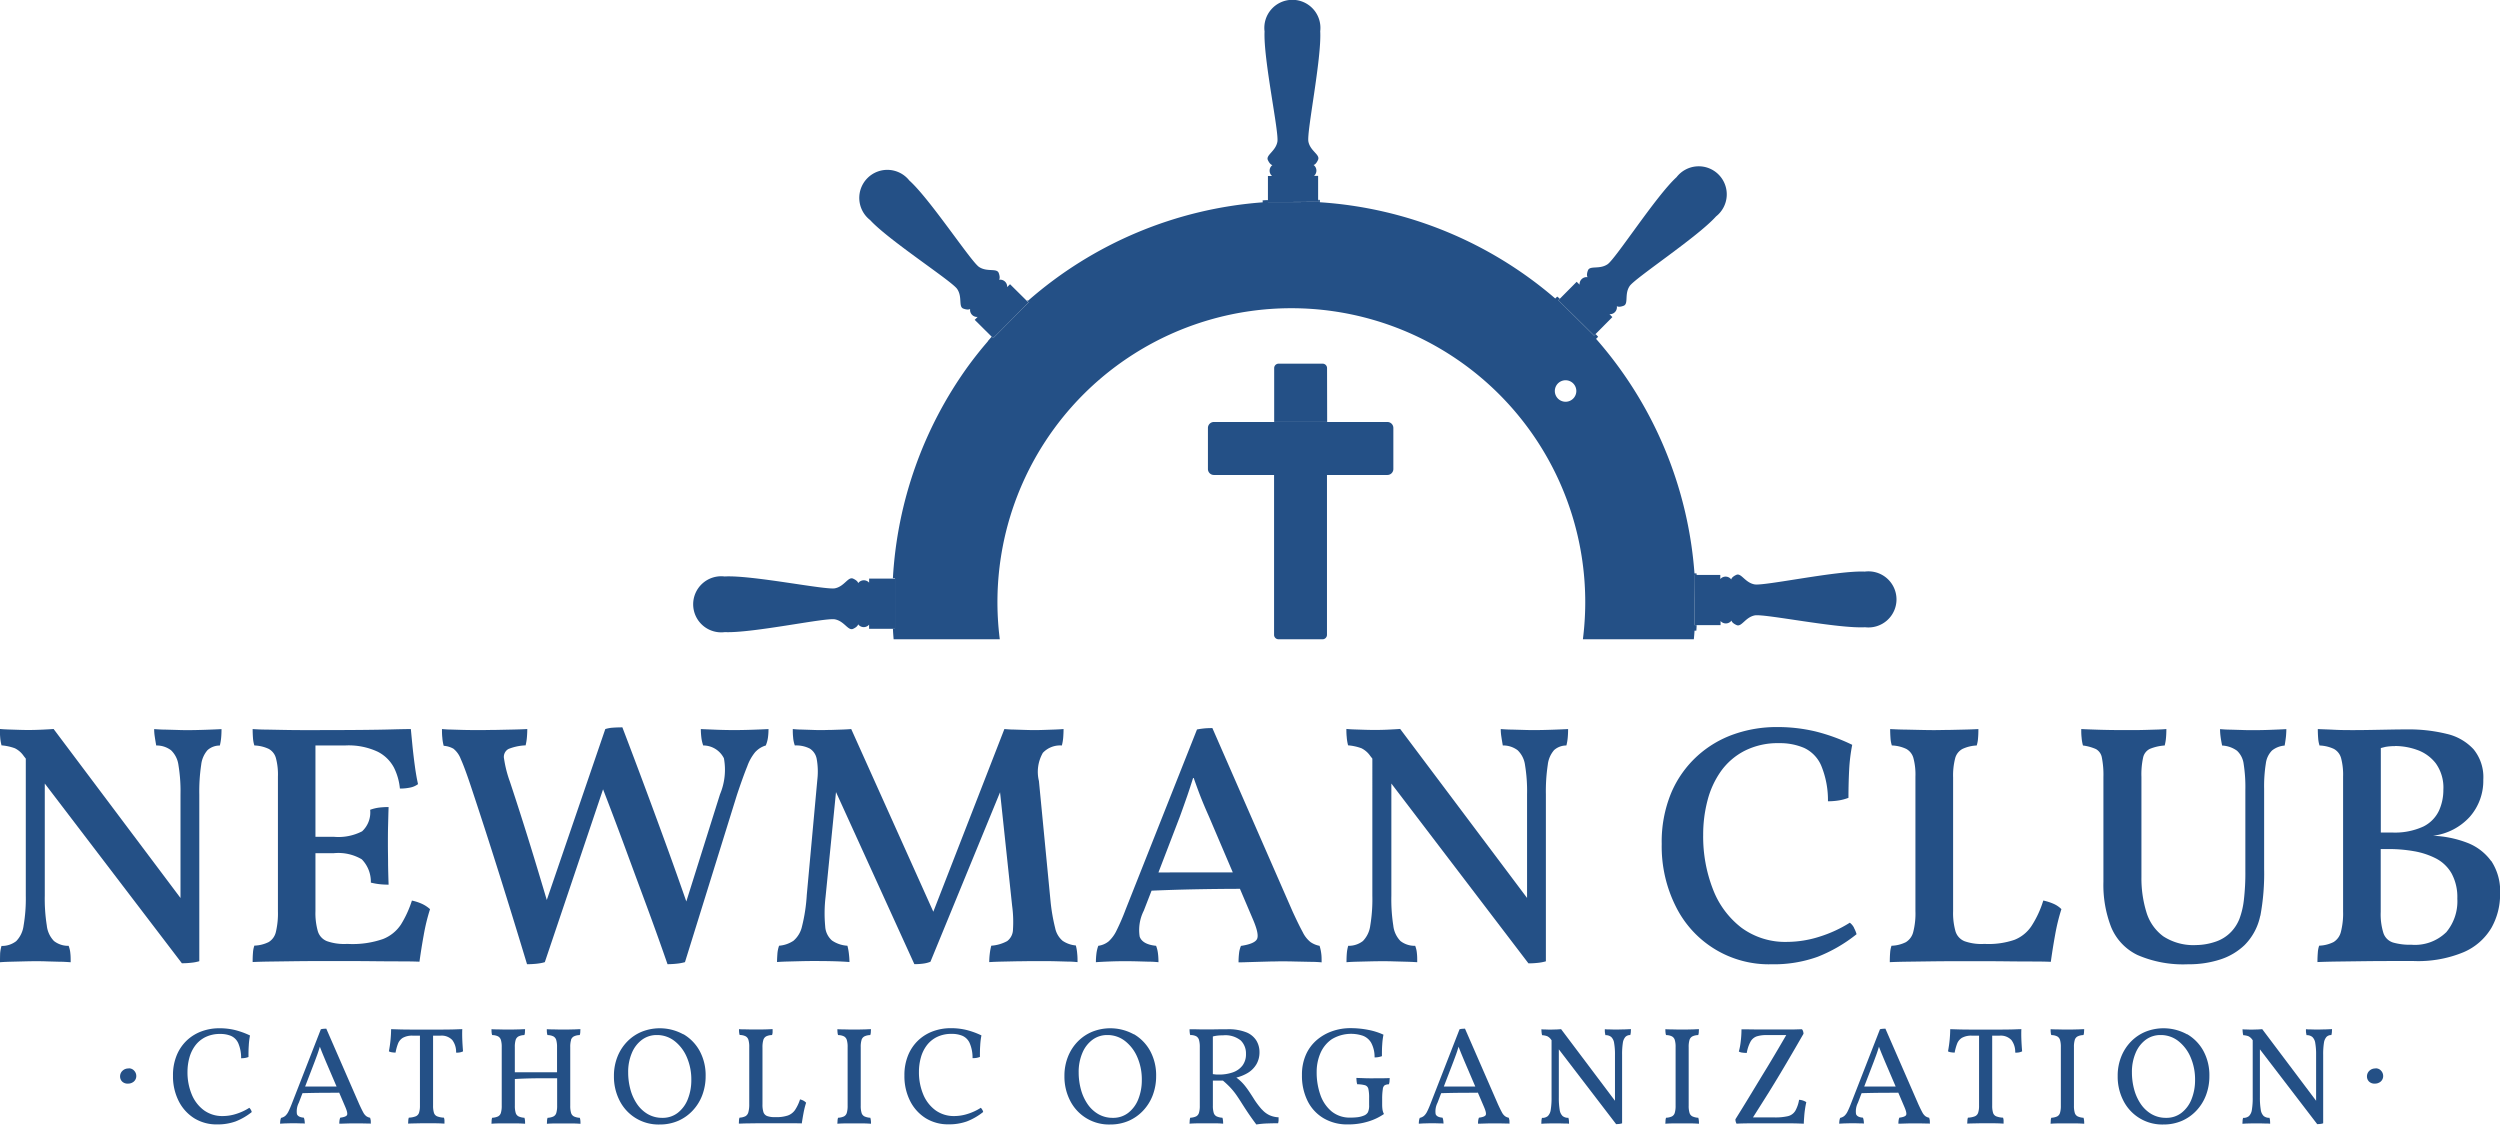 <svg xmlns="http://www.w3.org/2000/svg" xmlns:xlink="http://www.w3.org/1999/xlink" width="96.537" height="43.424" viewBox="0 0 96.537 43.424">
  <defs>
    <clipPath id="clip-path">
      <rect id="Rectángulo_106" data-name="Rectángulo 106" width="96.537" height="43.424" fill="#245086"/>
    </clipPath>
  </defs>
  <g id="Grupo_53" data-name="Grupo 53" transform="translate(0 0)">
    <g id="Grupo_4" data-name="Grupo 4" transform="translate(0 -0.001)" clip-path="url(#clip-path)">
      <path id="Trazado_10" data-name="Trazado 10" d="M2.653,60.937a.891.891,0,0,1-.568-.185,1.009,1.009,0,0,1-.277-.594A6.6,6.6,0,0,1,1.729,59v-4.33L7.023,61.61a3.236,3.236,0,0,0,.363-.02,1.7,1.7,0,0,0,.31-.059V55.09a6.867,6.867,0,0,1,.073-1.142,1.034,1.034,0,0,1,.244-.567.7.7,0,0,1,.476-.178,2.05,2.05,0,0,0,.052-.317c.009-.106.013-.211.013-.317-.177.009-.385.018-.627.026s-.46.013-.653.013c-.124,0-.264,0-.423-.007l-.469-.013c-.154,0-.3-.011-.429-.02a1.882,1.882,0,0,0,.02.27q.02.138.059.363a.919.919,0,0,1,.574.185.964.964,0,0,1,.284.567A6.158,6.158,0,0,1,6.97,55.09v4l-4.9-6.526c-.123.009-.273.018-.449.026s-.352.013-.528.013q-.172,0-.377-.007l-.4-.013q-.191-.007-.323-.02,0,.132.013.31a1.751,1.751,0,0,0,.053.323,1.975,1.975,0,0,1,.515.112.9.9,0,0,1,.343.3l.079.1V59a6.169,6.169,0,0,1-.086,1.162,1.044,1.044,0,0,1-.284.594.891.891,0,0,1-.568.185,1.45,1.45,0,0,0-.053.284Q0,61.373,0,61.571c.106-.009.239-.016.4-.02l.515-.013q.271-.007.455-.007c.132,0,.277,0,.436.007l.481.013c.163,0,.31.011.442.02,0-.132,0-.249-.013-.35a1.018,1.018,0,0,0-.066-.284" transform="translate(0 -24.413)" fill="#245086"/>
      <path id="Trazado_11" data-name="Trazado 11" d="M24.656,61.557q.066-.488.165-1.036a7.566,7.566,0,0,1,.244-1,1.268,1.268,0,0,0-.3-.2,1.909,1.909,0,0,0-.4-.132,4.109,4.109,0,0,1-.423.924,1.476,1.476,0,0,1-.693.561,3.571,3.571,0,0,1-1.327.191h-.106a2,2,0,0,1-.726-.106.594.594,0,0,1-.357-.383,2.55,2.55,0,0,1-.093-.779V57.359h.713a1.789,1.789,0,0,1,1.076.237,1.237,1.237,0,0,1,.35.9,2.671,2.671,0,0,0,.323.059,3.138,3.138,0,0,0,.363.02q-.013-.344-.02-.753c0-.273-.007-.537-.007-.792s0-.495.007-.746.011-.486.02-.706a3.074,3.074,0,0,0-.357.02,1.59,1.59,0,0,0-.356.086.991.991,0,0,1-.31.831,1.994,1.994,0,0,1-1.089.212h-.713V53.2h1.148a2.65,2.65,0,0,1,1.261.244,1.447,1.447,0,0,1,.627.62,2.292,2.292,0,0,1,.225.8,1.877,1.877,0,0,0,.4-.039.741.741,0,0,0,.3-.132q-.066-.29-.118-.667t-.093-.772c-.026-.265-.048-.493-.066-.687q-.238,0-.713.013T22.4,52.6q-.739.007-1.769.007h-.508q-.324,0-.687-.007l-.686-.013c-.216,0-.395-.011-.535-.02q0,.172.013.343a1.2,1.2,0,0,0,.053.29,1.42,1.42,0,0,1,.554.132.576.576,0,0,1,.277.35,2.463,2.463,0,0,1,.079.719v5.2a3.092,3.092,0,0,1-.079.8.615.615,0,0,1-.277.39,1.333,1.333,0,0,1-.554.138,1,1,0,0,0-.053.271q-.014.165-.013.363.251-.013.687-.019l.957-.013q.521-.006,1.016-.006h.865q.607,0,1.168.006t1.017.006q.456,0,.733.013" transform="translate(-8.459 -24.413)" fill="#245086"/>
      <path id="Trazado_12" data-name="Trazado 12" d="M43.98,53.381a.883.883,0,0,1,.39-.238,1.222,1.222,0,0,0,.086-.317,2.623,2.623,0,0,0,.02-.317q-.264.014-.627.026t-.667.013q-.357,0-.7-.013c-.229-.009-.435-.017-.62-.026a2.928,2.928,0,0,0,.019.31,1.4,1.4,0,0,0,.073.323.894.894,0,0,1,.8.495,2.452,2.452,0,0,1-.152,1.393l-1.3,4.136c-.217-.623-.441-1.257-.678-1.911q-.443-1.221-.9-2.449t-.891-2.363q-.211,0-.377.013a1.226,1.226,0,0,0-.283.053l-2.259,6.6c-.112-.377-.227-.762-.349-1.166q-.271-.9-.548-1.775t-.528-1.63a4.469,4.469,0,0,1-.224-.878.347.347,0,0,1,.171-.383,1.974,1.974,0,0,1,.66-.139,1.919,1.919,0,0,0,.052-.33c.009-.114.013-.215.013-.3-.168.009-.358.016-.574.02l-.621.013c-.2,0-.367.006-.508.006H33.1q-.2,0-.435-.006l-.435-.013c-.136,0-.258-.011-.363-.02,0,.106,0,.216.013.33a1.652,1.652,0,0,0,.053.317.9.9,0,0,1,.376.112.927.927,0,0,1,.284.4q.145.317.383,1.03.554,1.663,1.1,3.4t1.075,3.491c.071,0,.148,0,.231-.007a2.357,2.357,0,0,0,.251-.026,1.345,1.345,0,0,0,.205-.046l2.249-6.674c.259.669.518,1.353.78,2.06q.442,1.2.878,2.376t.831,2.317a3.443,3.443,0,0,0,.357-.02,1.813,1.813,0,0,0,.317-.059l2.006-6.455q.238-.713.4-1.109a1.812,1.812,0,0,1,.324-.568" transform="translate(-14.8 -24.355)" fill="#245086"/>
      <path id="Trazado_13" data-name="Trazado 13" d="M67.627,61.57c0-.106,0-.215-.013-.33a1.71,1.71,0,0,0-.053-.317,1.082,1.082,0,0,1-.508-.178.877.877,0,0,1-.29-.495,7.175,7.175,0,0,1-.178-1.03l-.449-4.647a1.478,1.478,0,0,1,.152-1.089.914.914,0,0,1,.733-.283,1.73,1.73,0,0,0,.053-.311c.008-.11.013-.217.013-.324-.115.009-.235.016-.363.02l-.383.013q-.192.007-.376.007t-.377-.007l-.409-.013c-.137,0-.262-.011-.377-.02l-2.744,7.054-3.17-7.054c-.106.009-.222.016-.35.02l-.389.013c-.132,0-.26.007-.383.007s-.242,0-.383-.007l-.409-.013c-.132,0-.247-.011-.343-.02,0,.1,0,.2.013.317a1.177,1.177,0,0,0,.066.317,1.156,1.156,0,0,1,.574.118.594.594,0,0,1,.27.4,2.706,2.706,0,0,1,.027.785l-.409,4.463a6.571,6.571,0,0,1-.185,1.221,1.018,1.018,0,0,1-.33.555,1.166,1.166,0,0,1-.555.191,1.209,1.209,0,0,0-.066.33c-.009.124-.013.225-.013.3.115-.009.253-.016.416-.02l.5-.013q.257-.006.455-.006c.212,0,.451,0,.72.006s.5.016.706.033a2.8,2.8,0,0,0-.02-.3,2.112,2.112,0,0,0-.059-.33,1.175,1.175,0,0,1-.594-.2.78.78,0,0,1-.264-.548,5.422,5.422,0,0,1,.013-1.128L58.3,55l3.026,6.645a2.625,2.625,0,0,0,.33-.02,1.2,1.2,0,0,0,.29-.072l2.689-6.546.466,4.381a4.644,4.644,0,0,1,.033.917.569.569,0,0,1-.224.449,1.5,1.5,0,0,1-.614.178,2.114,2.114,0,0,0-.059.317,2.741,2.741,0,0,0-.02.317c.14-.009.31-.016.508-.02l.607-.013c.206,0,.394-.006.561-.006h.416q.231,0,.482.006l.469.013c.145,0,.266.011.363.02" transform="translate(-26.018 -24.413)" fill="#245086"/>
      <path id="Trazado_14" data-name="Trazado 14" d="M87.733,61.536c0-.123,0-.231-.013-.323a1.633,1.633,0,0,0-.066-.31.912.912,0,0,1-.35-.145,1.11,1.11,0,0,1-.3-.383q-.152-.277-.389-.792l-3.1-7.088q-.186,0-.317.013c-.088.009-.18.022-.277.04L80.169,59.49a8.592,8.592,0,0,1-.35.812,1.368,1.368,0,0,1-.31.429.812.812,0,0,1-.4.171,1.394,1.394,0,0,0-.073.31,2.794,2.794,0,0,0-.019.323c.123-.009.285-.018.488-.026s.413-.013.634-.013q.224,0,.462.006l.462.013c.149,0,.273.011.37.02a2.745,2.745,0,0,0-.02-.343,1.194,1.194,0,0,0-.072-.29q-.529-.053-.634-.356a1.657,1.657,0,0,1,.159-1l.3-.773c.511-.022,1.057-.04,1.65-.052.621-.012,1.207-.018,1.763-.019l.5,1.174q.251.582.159.766t-.62.264a.994.994,0,0,0-.073.284,3.017,3.017,0,0,0-.02.35c.08,0,.185,0,.317-.006l.442-.013.475-.013c.154,0,.284-.006.389-.006.141,0,.317,0,.528.006l.614.013c.2,0,.345.011.442.02m-6.3-3.472.831-2.165q.145-.4.284-.8c.073-.213.153-.457.234-.719.088.25.171.481.247.68q.145.376.357.851l.918,2.152Z" transform="translate(-36.699 -24.379)" fill="#245086"/>
      <path id="Trazado_15" data-name="Trazado 15" d="M104.782,55.089a6.86,6.86,0,0,1,.073-1.142,1.038,1.038,0,0,1,.244-.568.707.707,0,0,1,.475-.178,1.972,1.972,0,0,0,.053-.317c.009-.106.013-.212.013-.317-.177.009-.385.018-.627.026s-.46.013-.653.013c-.124,0-.264,0-.423-.006l-.469-.013c-.154,0-.3-.011-.429-.02a1.876,1.876,0,0,0,.02.27q.02.139.059.363a.927.927,0,0,1,.574.185.964.964,0,0,1,.284.568,6.151,6.151,0,0,1,.079,1.135v4l-4.9-6.526q-.185.014-.449.026c-.176.009-.352.013-.528.013q-.172,0-.377-.006l-.4-.013q-.191-.006-.323-.02c0,.088,0,.191.013.31a1.751,1.751,0,0,0,.053.323,1.971,1.971,0,0,1,.515.112.9.9,0,0,1,.343.3l.079.1V59A6.166,6.166,0,0,1,98,60.157a1.043,1.043,0,0,1-.284.595.888.888,0,0,1-.567.184,1.456,1.456,0,0,0-.053.284c-.009.1-.013.217-.013.35.106-.009.239-.016.4-.02L98,61.537q.271-.006.455-.006c.132,0,.277,0,.436.006l.481.013q.244.006.442.02c0-.132,0-.249-.013-.35a1.021,1.021,0,0,0-.066-.284.89.89,0,0,1-.568-.184,1.011,1.011,0,0,1-.277-.595A6.6,6.6,0,0,1,98.815,59v-4.33l5.294,6.944a3.236,3.236,0,0,0,.363-.02,1.8,1.8,0,0,0,.31-.059Z" transform="translate(-45.088 -24.413)" fill="#245086"/>
      <path id="Trazado_16" data-name="Trazado 16" d="M127.237,60.175a.574.574,0,0,0-.165-.2,4.941,4.941,0,0,1-1.175.541,4.156,4.156,0,0,1-1.241.2,2.852,2.852,0,0,1-1.769-.548,3.4,3.4,0,0,1-1.1-1.485,5.6,5.6,0,0,1-.377-2.1,5.2,5.2,0,0,1,.165-1.32,3.43,3.43,0,0,1,.515-1.129,2.562,2.562,0,0,1,.911-.792,2.823,2.823,0,0,1,1.34-.3,2.373,2.373,0,0,1,.97.185,1.336,1.336,0,0,1,.653.673,3.483,3.483,0,0,1,.264,1.386,2.566,2.566,0,0,0,.422-.033,1.9,1.9,0,0,0,.37-.1q0-.541.026-1.063a6.784,6.784,0,0,1,.119-.984,7.241,7.241,0,0,0-1.412-.515,6.327,6.327,0,0,0-1.505-.171,4.958,4.958,0,0,0-1.65.277,4.125,4.125,0,0,0-1.419.845,4.077,4.077,0,0,0-1,1.412,4.909,4.909,0,0,0-.37,1.98,5.159,5.159,0,0,0,.548,2.422,4.007,4.007,0,0,0,3.7,2.224,4.966,4.966,0,0,0,1.776-.29,5.788,5.788,0,0,0,1.5-.871,1.168,1.168,0,0,0-.1-.244" transform="translate(-55.642 -24.344)" fill="#245086"/>
      <path id="Trazado_17" data-name="Trazado 17" d="M142.633,60.52a7.566,7.566,0,0,1,.244-1,.988.988,0,0,0-.291-.2,2.029,2.029,0,0,0-.409-.132,3.893,3.893,0,0,1-.455.983,1.41,1.41,0,0,1-.66.535,3.082,3.082,0,0,1-1.1.159h-.105a1.948,1.948,0,0,1-.72-.106.6.6,0,0,1-.35-.383,2.573,2.573,0,0,1-.092-.779V54.442a2.68,2.68,0,0,1,.079-.746.574.574,0,0,1,.284-.363,1.441,1.441,0,0,1,.548-.132,1.179,1.179,0,0,0,.052-.284q.014-.165.013-.35-.264.014-.548.02l-.574.013c-.193,0-.388.007-.581.007q-.238,0-.528-.007l-.588-.013c-.2,0-.394-.011-.588-.02q0,.172.013.343a1.2,1.2,0,0,0,.052.29,1.418,1.418,0,0,1,.555.132.576.576,0,0,1,.277.35,2.464,2.464,0,0,1,.079.719v5.2a2.877,2.877,0,0,1-.086.806.641.641,0,0,1-.284.389,1.333,1.333,0,0,1-.554.138,1,1,0,0,0-.053.271c-.009.11-.013.231-.013.363q.251-.013.687-.019l.957-.013q.521-.006,1.017-.006h.864q.5,0,1.017.006t.963.006q.449,0,.713.013.066-.488.165-1.036" transform="translate(-63.276 -24.413)" fill="#245086"/>
      <path id="Trazado_18" data-name="Trazado 18" d="M156.971,59.775a8.928,8.928,0,0,0,.145-1.808V54.878a5.627,5.627,0,0,1,.066-.983.864.864,0,0,1,.238-.5.887.887,0,0,1,.488-.191q.039-.225.053-.37c.008-.1.013-.185.013-.265q-.251.014-.607.027c-.237.009-.462.013-.673.013-.132,0-.277,0-.435-.007l-.456-.013c-.145,0-.275-.011-.389-.02a2.206,2.206,0,0,0,.02.291c.013.1.033.211.059.343a1.066,1.066,0,0,1,.575.2.836.836,0,0,1,.257.508,5.739,5.739,0,0,1,.066,1v3.129a8.995,8.995,0,0,1-.059,1.142,3.048,3.048,0,0,1-.172.719,1.555,1.555,0,0,1-.31.488,1.483,1.483,0,0,1-.646.4,2.394,2.394,0,0,1-.7.118,2.138,2.138,0,0,1-1.281-.336,1.8,1.8,0,0,1-.654-.937,4.453,4.453,0,0,1-.191-1.353V54.415a3.057,3.057,0,0,1,.066-.752.487.487,0,0,1,.257-.33,1.809,1.809,0,0,1,.575-.132,1.734,1.734,0,0,0,.052-.311c.009-.11.013-.217.013-.324-.1.009-.216.016-.357.02l-.442.013q-.231.007-.475.007h-.442q-.435,0-.871-.013t-.7-.027c0,.106,0,.214.013.324a1.639,1.639,0,0,0,.053.311,1.836,1.836,0,0,1,.5.138.465.465,0,0,1,.23.33,3.413,3.413,0,0,1,.06.746v4.053a4.5,4.5,0,0,0,.3,1.749,2.07,2.07,0,0,0,1.017,1.075,4.423,4.423,0,0,0,1.954.357,3.912,3.912,0,0,0,1.241-.185,2.438,2.438,0,0,0,.937-.554,2.244,2.244,0,0,0,.607-1.135" transform="translate(-69.687 -24.413)" fill="#245086"/>
      <path id="Trazado_19" data-name="Trazado 19" d="M173.791,57.663a2.041,2.041,0,0,0-.924-.706,4.176,4.176,0,0,0-1.32-.271,2.289,2.289,0,0,0,1.426-.739,2.107,2.107,0,0,0,.515-1.426,1.7,1.7,0,0,0-.377-1.175,2.026,2.026,0,0,0-1.036-.594,6.112,6.112,0,0,0-1.532-.172q-.316,0-.673.007l-.713.013q-.357.007-.687.007c-.229,0-.471,0-.726-.013s-.471-.018-.646-.027q0,.172.013.344a1.2,1.2,0,0,0,.053.29,1.428,1.428,0,0,1,.554.132.58.58,0,0,1,.277.35,2.492,2.492,0,0,1,.079.72v5.2a2.875,2.875,0,0,1-.086.8.638.638,0,0,1-.283.389,1.341,1.341,0,0,1-.555.139,1,1,0,0,0-.052.27q-.014.166-.014.363.291-.013.753-.02l1-.013q.534-.007,1.056-.007h.917a4.567,4.567,0,0,0,1.921-.343,2.3,2.3,0,0,0,1.07-.937,2.631,2.631,0,0,0,.336-1.32,2.119,2.119,0,0,0-.343-1.267m-3.709-4.436a2.54,2.54,0,0,1,.852.152,1.568,1.568,0,0,1,.719.521,1.607,1.607,0,0,1,.29,1.017,1.93,1.93,0,0,1-.172.812,1.31,1.31,0,0,1-.6.607,2.622,2.622,0,0,1-1.221.231h-.422V53.3c.069-.017.147-.039.2-.049a2.2,2.2,0,0,1,.35-.026m1.967,7.195a1.723,1.723,0,0,1-1.333.475,2.379,2.379,0,0,1-.713-.086.573.573,0,0,1-.37-.363,2.412,2.412,0,0,1-.105-.818V57.2h.317a5.626,5.626,0,0,1,.944.079,2.979,2.979,0,0,1,.859.277,1.478,1.478,0,0,1,.614.581,1.911,1.911,0,0,1,.224.977,1.859,1.859,0,0,1-.435,1.307" transform="translate(-77.596 -24.413)" fill="#245086"/>
      <path id="Trazado_20" data-name="Trazado 20" d="M8.984,77.037a.319.319,0,0,0-.236.091.293.293,0,0,0-.091.214.275.275,0,0,0,.08.2.3.3,0,0,0,.225.08.346.346,0,0,0,.22-.075.28.28,0,0,0,.1-.236.292.292,0,0,0-.078-.185.267.267,0,0,0-.217-.094" transform="translate(-4.02 -35.777)" fill="#245086"/>
      <path id="Trazado_21" data-name="Trazado 21" d="M15.413,77.212a2.068,2.068,0,0,1-.493.23,1.71,1.71,0,0,1-.524.086,1.2,1.2,0,0,1-.734-.225,1.439,1.439,0,0,1-.469-.613,2.213,2.213,0,0,1-.163-.865,2.049,2.049,0,0,1,.072-.546,1.392,1.392,0,0,1,.224-.469,1.1,1.1,0,0,1,.394-.329,1.258,1.258,0,0,1,.578-.123,1.05,1.05,0,0,1,.412.075.554.554,0,0,1,.279.279,1.424,1.424,0,0,1,.112.584.94.94,0,0,0,.15-.011.693.693,0,0,0,.134-.037c0-.146,0-.29.011-.431a2.624,2.624,0,0,1,.048-.4,3.116,3.116,0,0,0-.574-.209,2.524,2.524,0,0,0-.615-.07,1.976,1.976,0,0,0-.662.112,1.681,1.681,0,0,0-.573.343,1.658,1.658,0,0,0-.4.573,2,2,0,0,0-.15.8,2.116,2.116,0,0,0,.22.983,1.665,1.665,0,0,0,.6.664,1.633,1.633,0,0,0,.882.238,2.043,2.043,0,0,0,.715-.115,2.389,2.389,0,0,0,.624-.362.256.256,0,0,0-.035-.088.281.281,0,0,0-.062-.078" transform="translate(-5.79 -34.431)" fill="#245086"/>
      <path id="Trazado_22" data-name="Trazado 22" d="M23.668,77.606a.377.377,0,0,1-.142-.059.449.449,0,0,1-.121-.15q-.059-.107-.15-.305L21.98,74.168a.921.921,0,0,0-.11.005c-.03,0-.063.009-.1.016l-1.109,2.844q-.08.209-.141.329a.56.56,0,0,1-.126.174.371.371,0,0,1-.16.075.388.388,0,0,0-.03.11.893.893,0,0,0-.008.115l.193-.011c.078,0,.162-.005.251-.005.061,0,.123,0,.185,0l.179.005c.057,0,.106,0,.145.008a.829.829,0,0,0-.009-.123.384.384,0,0,0-.029-.107q-.219-.016-.265-.137a.726.726,0,0,1,.072-.437l.142-.371c.207-.006.434-.011.685-.014s.5,0,.733-.005l.234.546q.107.247.067.319t-.26.1a.4.4,0,0,0-.029.107,1,1,0,0,0-.008.123l.116,0,.163-.005.177-.005c.057,0,.108,0,.151,0s.126,0,.208,0l.236.005c.074,0,.13,0,.165.008,0-.043,0-.08,0-.112a.706.706,0,0,0-.027-.118M21.163,76.4l.368-.959q.048-.129.1-.27c.031-.085.065-.19.1-.308.044.114.082.212.114.289l.123.295.408.953Z" transform="translate(-9.38 -34.444)" fill="#245086"/>
      <path id="Trazado_23" data-name="Trazado 23" d="M30.865,74.2c-.1,0-.218.008-.365.011s-.306.005-.479.005H28.96q-.254,0-.471-.005l-.366-.011c0,.122-.007.257-.021.407s-.036.3-.064.45a.352.352,0,0,0,.123.037.9.9,0,0,0,.134.011,1.922,1.922,0,0,1,.094-.343.46.46,0,0,1,.187-.228.736.736,0,0,1,.388-.083h.273v2.7a.868.868,0,0,1-.035.276.225.225,0,0,1-.129.139.818.818,0,0,1-.265.051.371.371,0,0,0-.021.1c0,.037-.006.081-.006.131q.1-.006.22-.008l.244-.005.238,0,.351,0c.119,0,.237.006.35.013,0-.05,0-.094,0-.131a.393.393,0,0,0-.021-.1.8.8,0,0,1-.263-.051.217.217,0,0,1-.123-.139.928.928,0,0,1-.033-.276v-2.7h.284a.567.567,0,0,1,.458.169.758.758,0,0,1,.147.485.547.547,0,0,0,.147-.008.476.476,0,0,0,.121-.04c-.014-.171-.024-.325-.029-.461s-.006-.268,0-.4" transform="translate(-13.021 -34.458)" fill="#245086"/>
      <path id="Trazado_24" data-name="Trazado 24" d="M38.506,74.616a.23.23,0,0,1,.115-.139.528.528,0,0,1,.222-.048.4.4,0,0,0,.021-.1c0-.039.005-.082.005-.129-.071,0-.142.006-.212.008l-.212.005-.225,0-.225,0-.217-.005c-.07,0-.138,0-.206-.008,0,.047,0,.089.005.129a.378.378,0,0,0,.021.1.52.52,0,0,1,.224.048.232.232,0,0,1,.113.139.944.944,0,0,1,.032.279v.969H36.337v-.969a.926.926,0,0,1,.032-.279.23.23,0,0,1,.115-.139.53.53,0,0,1,.222-.048.4.4,0,0,0,.021-.1c0-.039.005-.082.005-.129-.071,0-.142.006-.212.008l-.212.005-.225,0-.224,0-.217-.005c-.07,0-.139,0-.206-.008,0,.047,0,.089.005.129a.378.378,0,0,0,.021.1.524.524,0,0,1,.225.048.233.233,0,0,1,.112.139.926.926,0,0,1,.032.279v2.26a.933.933,0,0,1-.032.276.224.224,0,0,1-.112.139.613.613,0,0,1-.225.051.371.371,0,0,0-.021.1c0,.037-.005.081-.005.131.093-.008.2-.012.316-.013s.228,0,.332,0,.211,0,.322,0,.22.006.327.013c0-.05,0-.094-.005-.131a.393.393,0,0,0-.021-.1.624.624,0,0,1-.222-.051.221.221,0,0,1-.115-.139.933.933,0,0,1-.032-.276v-1.03c.1-.006.214-.012.35-.017s.3-.009.466-.011l.469,0h.348v1.06a.951.951,0,0,1-.032.276.223.223,0,0,1-.113.139.607.607,0,0,1-.224.051.371.371,0,0,0-.021.1c0,.037-.005.081-.005.131.093-.008.2-.012.316-.013s.228,0,.332,0,.21,0,.321,0,.219.006.327.013c0-.05,0-.094-.005-.131a.393.393,0,0,0-.021-.1.622.622,0,0,1-.222-.051.221.221,0,0,1-.115-.139.933.933,0,0,1-.032-.276v-2.26a.926.926,0,0,1,.032-.279" transform="translate(-16.457 -34.458)" fill="#245086"/>
      <path id="Trazado_25" data-name="Trazado 25" d="M46.938,74.371a1.882,1.882,0,0,0-1.6-.1,1.687,1.687,0,0,0-.563.38,1.774,1.774,0,0,0-.377.584,1.972,1.972,0,0,0-.137.75,2.023,2.023,0,0,0,.222.953,1.677,1.677,0,0,0,1.546.916,1.771,1.771,0,0,0,.715-.142,1.689,1.689,0,0,0,.562-.4,1.781,1.781,0,0,0,.367-.594,2.066,2.066,0,0,0,.129-.736,1.963,1.963,0,0,0-.23-.967,1.683,1.683,0,0,0-.629-.648m.174,2.5a1.234,1.234,0,0,1-.383.53.937.937,0,0,1-.6.2,1.1,1.1,0,0,1-.568-.145,1.3,1.3,0,0,1-.415-.391,1.846,1.846,0,0,1-.254-.562,2.5,2.5,0,0,1-.086-.653,1.856,1.856,0,0,1,.145-.761,1.206,1.206,0,0,1,.393-.506.946.946,0,0,1,.566-.179,1.094,1.094,0,0,1,.685.23,1.566,1.566,0,0,1,.475.624,2.148,2.148,0,0,1,.174.876,1.977,1.977,0,0,1-.134.742" transform="translate(-20.554 -34.431)" fill="#245086"/>
      <path id="Trazado_26" data-name="Trazado 26" d="M55.634,76.919a1.65,1.65,0,0,1-.19.4.576.576,0,0,1-.276.214,1.384,1.384,0,0,1-.471.064h-.032a.834.834,0,0,1-.3-.043.242.242,0,0,1-.142-.15.96.96,0,0,1-.037-.305V74.91a1.01,1.01,0,0,1,.032-.289.232.232,0,0,1,.115-.145.53.53,0,0,1,.222-.048.4.4,0,0,0,.022-.1c0-.039,0-.082,0-.129-.072,0-.142.006-.212.008l-.212.005-.225,0-.187,0-.233-.005c-.08,0-.156,0-.228-.008,0,.043,0,.085.005.126a.407.407,0,0,0,.021.1.524.524,0,0,1,.225.048.233.233,0,0,1,.112.139.926.926,0,0,1,.032.279v2.2a1.119,1.119,0,0,1-.035.319.247.247,0,0,1-.115.153.577.577,0,0,1-.225.054.371.371,0,0,0-.021.1c0,.037-.005.081-.005.131.068,0,.159-.006.273-.008l.372-.005c.134,0,.266,0,.4,0h.345c.132,0,.265,0,.4,0l.37,0c.112,0,.2,0,.27.005q.027-.187.067-.4a3.147,3.147,0,0,1,.1-.4.468.468,0,0,0-.1-.078.622.622,0,0,0-.134-.051" transform="translate(-24.743 -34.458)" fill="#245086"/>
      <path id="Trazado_27" data-name="Trazado 27" d="M61.308,74.616a.23.23,0,0,1,.115-.139.53.53,0,0,1,.222-.048.4.4,0,0,0,.021-.1c0-.039.006-.082.006-.129-.072,0-.142.006-.212.008l-.211.005-.225,0-.225,0-.216-.005c-.07,0-.139,0-.207-.008,0,.047,0,.089.006.129a.341.341,0,0,0,.021.1.523.523,0,0,1,.224.048.233.233,0,0,1,.112.139.926.926,0,0,1,.032.279v2.26a.933.933,0,0,1-.032.276.224.224,0,0,1-.112.139.612.612,0,0,1-.224.051.334.334,0,0,0-.021.1c0,.037-.006.081-.006.131.093-.008.2-.012.317-.013s.228,0,.332,0,.21,0,.321,0,.22.006.327.013c0-.05,0-.094-.006-.131a.393.393,0,0,0-.021-.1.624.624,0,0,1-.222-.051.221.221,0,0,1-.115-.139.933.933,0,0,1-.032-.276v-2.26a.926.926,0,0,1,.032-.279" transform="translate(-28.04 -34.458)" fill="#245086"/>
      <path id="Trazado_28" data-name="Trazado 28" d="M68.152,77.212a2.068,2.068,0,0,1-.493.23,1.71,1.71,0,0,1-.524.086A1.2,1.2,0,0,1,66.4,77.3a1.439,1.439,0,0,1-.469-.613,2.213,2.213,0,0,1-.163-.865,2.049,2.049,0,0,1,.072-.546,1.392,1.392,0,0,1,.224-.469,1.1,1.1,0,0,1,.394-.329,1.258,1.258,0,0,1,.578-.123,1.05,1.05,0,0,1,.412.075.554.554,0,0,1,.278.279,1.424,1.424,0,0,1,.112.584.94.94,0,0,0,.15-.011.693.693,0,0,0,.134-.037c0-.146,0-.29.011-.431a2.625,2.625,0,0,1,.048-.4,3.115,3.115,0,0,0-.574-.209,2.524,2.524,0,0,0-.615-.07,1.976,1.976,0,0,0-.662.112,1.681,1.681,0,0,0-.573.343,1.658,1.658,0,0,0-.4.573,2,2,0,0,0-.15.8,2.116,2.116,0,0,0,.22.983,1.665,1.665,0,0,0,.6.664,1.633,1.633,0,0,0,.882.238,2.043,2.043,0,0,0,.715-.115,2.389,2.389,0,0,0,.624-.362.256.256,0,0,0-.035-.088.281.281,0,0,0-.062-.078" transform="translate(-30.283 -34.431)" fill="#245086"/>
      <path id="Trazado_29" data-name="Trazado 29" d="M79.417,74.371a1.882,1.882,0,0,0-1.6-.1,1.687,1.687,0,0,0-.563.38,1.774,1.774,0,0,0-.377.584,1.972,1.972,0,0,0-.137.75,2.023,2.023,0,0,0,.222.953,1.677,1.677,0,0,0,1.546.916,1.771,1.771,0,0,0,.715-.142,1.689,1.689,0,0,0,.562-.4,1.781,1.781,0,0,0,.367-.594,2.067,2.067,0,0,0,.129-.736,1.962,1.962,0,0,0-.23-.967,1.683,1.683,0,0,0-.629-.648m.174,2.5a1.234,1.234,0,0,1-.383.53.937.937,0,0,1-.6.2,1.1,1.1,0,0,1-.568-.145,1.294,1.294,0,0,1-.415-.391,1.846,1.846,0,0,1-.254-.562,2.5,2.5,0,0,1-.086-.653,1.856,1.856,0,0,1,.145-.761,1.206,1.206,0,0,1,.393-.506.946.946,0,0,1,.566-.179,1.094,1.094,0,0,1,.685.23,1.566,1.566,0,0,1,.475.624,2.148,2.148,0,0,1,.174.876,1.977,1.977,0,0,1-.134.742" transform="translate(-35.637 -34.431)" fill="#245086"/>
      <path id="Trazado_30" data-name="Trazado 30" d="M88.552,77.306a3.161,3.161,0,0,1-.284-.372c-.078-.125-.147-.231-.206-.319s-.115-.163-.167-.228a1.707,1.707,0,0,0-.166-.179c-.045-.042-.1-.088-.162-.133a1.624,1.624,0,0,0,.446-.183.968.968,0,0,0,.332-.337.916.916,0,0,0,.116-.463.852.852,0,0,0-.121-.447.815.815,0,0,0-.39-.319,1.864,1.864,0,0,0-.732-.118l-.214,0-.3.005-.322,0-.233,0-.23-.005-.159,0a1.133,1.133,0,0,0,.006.118.475.475,0,0,0,.021.107.483.483,0,0,1,.225.043.236.236,0,0,1,.112.142.957.957,0,0,1,.032.281v2.26a.936.936,0,0,1-.032.276.226.226,0,0,1-.112.139.618.618,0,0,1-.225.051.481.481,0,0,0-.021.112c0,.039-.006.078-.006.118.082-.007.187-.012.313-.013s.237,0,.329,0h.177c.072,0,.149,0,.234,0s.164.006.244.013c0-.04,0-.079-.006-.12a.459.459,0,0,0-.021-.11.624.624,0,0,1-.222-.051.221.221,0,0,1-.115-.139.936.936,0,0,1-.032-.276V76.19c.061,0,.122,0,.187,0s.13,0,.2,0a3.633,3.633,0,0,1,.279.261,2.665,2.665,0,0,1,.238.292c.066.095.135.2.206.313q.166.262.287.439t.281.391a3.393,3.393,0,0,1,.421-.04q.222-.008.42-.008a.545.545,0,0,0,.018-.112c0-.036,0-.075,0-.118a.944.944,0,0,1-.356-.083.918.918,0,0,1-.287-.22m-1.661-1.347c-.046,0-.091,0-.134-.005l-.1-.012V74.487a1.427,1.427,0,0,1,.177-.033,1.915,1.915,0,0,1,.22-.011.945.945,0,0,1,.682.2.7.7,0,0,1,.2.517.715.715,0,0,1-.139.455.8.8,0,0,1-.375.26,1.592,1.592,0,0,1-.53.083" transform="translate(-39.826 -34.463)" fill="#245086"/>
      <path id="Trazado_31" data-name="Trazado 31" d="M96.638,76.07c-.111,0-.231,0-.359-.005s-.227-.007-.3-.011a1.168,1.168,0,0,0,.009.134.457.457,0,0,0,.024.112,1.156,1.156,0,0,1,.3.037.19.19,0,0,1,.129.142,1.516,1.516,0,0,1,.029.356V77.1a.609.609,0,0,1-.046.281.3.3,0,0,1-.137.12.972.972,0,0,1-.254.07,2.279,2.279,0,0,1-.287.016,1.1,1.1,0,0,1-.723-.238,1.442,1.442,0,0,1-.434-.637,2.6,2.6,0,0,1-.144-.886,1.824,1.824,0,0,1,.142-.72,1.246,1.246,0,0,1,.439-.544,1.439,1.439,0,0,1,1.2-.137.632.632,0,0,1,.321.268,1.149,1.149,0,0,1,.134.57.774.774,0,0,0,.153-.013,1.1,1.1,0,0,0,.131-.035c0-.157,0-.3.011-.439a2.759,2.759,0,0,1,.048-.391,2.523,2.523,0,0,0-.567-.182,3.525,3.525,0,0,0-.718-.07,2.082,2.082,0,0,0-.686.115,1.862,1.862,0,0,0-.6.34,1.6,1.6,0,0,0-.421.565,1.888,1.888,0,0,0-.155.79,2.175,2.175,0,0,0,.22,1.007,1.6,1.6,0,0,0,.619.664,1.777,1.777,0,0,0,.923.236,2.6,2.6,0,0,0,.815-.118,2.149,2.149,0,0,0,.589-.284.529.529,0,0,1-.056-.171,1.381,1.381,0,0,1-.013-.2v-.241A2.331,2.331,0,0,1,97,76.483a.2.2,0,0,1,.072-.145.355.355,0,0,1,.16-.037.4.4,0,0,0,.027-.123c0-.046.005-.086.005-.118q-.086.006-.273.008c-.125,0-.243,0-.353,0" transform="translate(-43.602 -34.43)" fill="#245086"/>
      <path id="Trazado_32" data-name="Trazado 32" d="M105.767,77.606a.377.377,0,0,1-.142-.059.45.45,0,0,1-.121-.15q-.059-.107-.15-.305l-1.275-2.924a.921.921,0,0,0-.11.005c-.03,0-.063.009-.1.016l-1.109,2.844q-.08.209-.141.329a.56.56,0,0,1-.126.174.371.371,0,0,1-.16.075.388.388,0,0,0-.03.11.894.894,0,0,0-.008.115l.193-.011c.078,0,.162-.005.251-.005.061,0,.123,0,.185,0l.179.005c.057,0,.106,0,.145.008a.829.829,0,0,0-.009-.123.384.384,0,0,0-.029-.107q-.219-.016-.265-.137a.726.726,0,0,1,.072-.437l.142-.371c.207-.006.434-.011.685-.014s.5,0,.733-.005l.234.546q.107.247.067.319t-.26.1a.4.4,0,0,0-.029.107,1,1,0,0,0-.008.123l.116,0,.163-.005.177-.005c.057,0,.108,0,.15,0s.126,0,.208,0l.236.005c.074,0,.13,0,.165.008,0-.043,0-.08,0-.112a.707.707,0,0,0-.027-.118M103.262,76.4l.368-.959q.048-.129.1-.27c.031-.085.065-.19.1-.308.044.114.082.212.114.289l.123.295.408.953Z" transform="translate(-47.508 -34.444)" fill="#245086"/>
      <path id="Trazado_33" data-name="Trazado 33" d="M114.092,74.214l-.164,0-.174-.005c-.056,0-.112,0-.165-.008a.77.77,0,0,0,0,.094c0,.031.011.076.021.137a.331.331,0,0,1,.225.07.4.4,0,0,1,.112.233,2.5,2.5,0,0,1,.033.458v1.772L111.9,74.2l-.163.011c-.063,0-.127.005-.2.005l-.137,0-.139-.005c-.045,0-.085,0-.121-.008,0,.028,0,.064.005.107a.611.611,0,0,0,.021.123.68.68,0,0,1,.2.04.393.393,0,0,1,.144.126l.021.028v2.211a2.751,2.751,0,0,1-.032.474.418.418,0,0,1-.112.244.336.336,0,0,1-.225.07.425.425,0,0,0-.021.1c0,.037-.005.079-.005.126.046,0,.1-.006.163-.008l.2-.005c.067,0,.126,0,.177,0s.11,0,.171,0l.185.005c.063,0,.121,0,.174.008a1.262,1.262,0,0,0-.005-.129.446.446,0,0,0-.021-.1.333.333,0,0,1-.224-.07.415.415,0,0,1-.112-.244,2.743,2.743,0,0,1-.032-.474V74.979l2.212,2.888a.988.988,0,0,0,.123-.008.488.488,0,0,0,.108-.024V75.189a2.781,2.781,0,0,1,.029-.458.438.438,0,0,1,.1-.233.251.251,0,0,1,.187-.07.606.606,0,0,0,.021-.118c0-.04.005-.077.005-.112l-.252.011c-.1,0-.182.005-.257.005" transform="translate(-51.618 -34.458)" fill="#245086"/>
      <path id="Trazado_34" data-name="Trazado 34" d="M121,74.616a.23.23,0,0,1,.115-.139.53.53,0,0,1,.222-.048.4.4,0,0,0,.021-.1c0-.039.006-.082.006-.129-.072,0-.142.006-.212.008l-.211.005-.225,0-.225,0-.216-.005c-.07,0-.139,0-.207-.008,0,.047,0,.089.006.129a.34.34,0,0,0,.021.1.523.523,0,0,1,.224.048.233.233,0,0,1,.112.139.926.926,0,0,1,.032.279v2.26a.933.933,0,0,1-.032.276.224.224,0,0,1-.112.139.612.612,0,0,1-.224.051.333.333,0,0,0-.021.1c0,.037-.006.081-.006.131.093-.008.2-.012.317-.013s.228,0,.332,0,.21,0,.321,0,.22.006.327.013c0-.05,0-.094-.006-.131a.393.393,0,0,0-.021-.1.624.624,0,0,1-.222-.051A.221.221,0,0,1,121,77.43a.933.933,0,0,1-.032-.276v-2.26a.926.926,0,0,1,.032-.279" transform="translate(-55.76 -34.458)" fill="#245086"/>
      <path id="Trazado_35" data-name="Trazado 35" d="M127.426,77.372a.454.454,0,0,1-.279.193,2.149,2.149,0,0,1-.517.048H125.8q.318-.5.626-.991.335-.541.664-1.1t.661-1.138a.321.321,0,0,0-.016-.1.193.193,0,0,0-.043-.075c-.125,0-.244.007-.356.008l-.332,0h-.661l-.383,0-.359-.005-.244,0a4.026,4.026,0,0,1-.027.45,2.566,2.566,0,0,1-.075.407.358.358,0,0,0,.145.043,1.315,1.315,0,0,0,.161.011,1.407,1.407,0,0,1,.147-.439.443.443,0,0,1,.236-.2,1.2,1.2,0,0,1,.383-.05h.758q-.224.387-.453.773-.246.415-.5.827l-.5.825q-.251.413-.509.825a.34.34,0,0,0,.011.091.43.43,0,0,0,.032.08c.11-.007.276-.012.5-.013l.7,0h.466l.445,0c.15,0,.312.006.487.013,0-.093.009-.189.016-.287s.018-.194.032-.287.03-.178.048-.257a.548.548,0,0,0-.279-.091,1.3,1.3,0,0,1-.153.439" transform="translate(-58.11 -34.463)" fill="#245086"/>
      <path id="Trazado_36" data-name="Trazado 36" d="M136.076,77.606a.377.377,0,0,1-.142-.059.45.45,0,0,1-.12-.15q-.059-.107-.15-.305l-1.275-2.924a.921.921,0,0,0-.11.005c-.03,0-.063.009-.1.016l-1.109,2.844q-.08.209-.141.329a.559.559,0,0,1-.126.174.371.371,0,0,1-.16.075.387.387,0,0,0-.03.11.893.893,0,0,0-.008.115l.193-.011c.078,0,.162-.005.251-.005.061,0,.123,0,.185,0l.179.005c.057,0,.106,0,.145.008a.831.831,0,0,0-.009-.123.385.385,0,0,0-.029-.107q-.219-.016-.265-.137a.726.726,0,0,1,.072-.437l.142-.371c.207-.006.434-.011.685-.014s.5,0,.733-.005l.233.546q.107.247.067.319t-.26.1a.4.4,0,0,0-.029.107,1,1,0,0,0-.008.123l.116,0,.163-.005.177-.005c.057,0,.108,0,.15,0s.126,0,.208,0l.236.005c.074,0,.13,0,.165.008,0-.043,0-.08,0-.112a.709.709,0,0,0-.027-.118M133.571,76.4l.368-.959q.048-.129.1-.27c.031-.085.065-.19.1-.308.044.114.082.212.114.289l.123.295.408.953Z" transform="translate(-61.584 -34.444)" fill="#245086"/>
      <path id="Trazado_37" data-name="Trazado 37" d="M143.274,74.2c-.1,0-.218.008-.365.011s-.306.005-.479.005h-1.061q-.254,0-.471-.005l-.366-.011c0,.122-.007.257-.021.407s-.036.3-.064.45a.352.352,0,0,0,.123.037.9.9,0,0,0,.134.011,1.921,1.921,0,0,1,.094-.343.46.46,0,0,1,.187-.228.736.736,0,0,1,.388-.083h.273v2.7a.868.868,0,0,1-.035.276.225.225,0,0,1-.129.139.818.818,0,0,1-.265.051.371.371,0,0,0-.021.1c0,.037-.006.081-.006.131q.1-.006.22-.008l.244-.005.238,0,.351,0c.119,0,.237.006.35.013,0-.05,0-.094,0-.131a.393.393,0,0,0-.021-.1.8.8,0,0,1-.263-.051.217.217,0,0,1-.123-.139.928.928,0,0,1-.033-.276v-2.7h.284a.567.567,0,0,1,.458.169.758.758,0,0,1,.147.485.546.546,0,0,0,.147-.008.476.476,0,0,0,.12-.04c-.014-.171-.024-.325-.029-.461s-.006-.268,0-.4" transform="translate(-65.225 -34.458)" fill="#245086"/>
      <path id="Trazado_38" data-name="Trazado 38" d="M148.777,74.616a.23.23,0,0,1,.115-.139.53.53,0,0,1,.222-.048.4.4,0,0,0,.021-.1c0-.039.006-.082.006-.129-.072,0-.142.006-.212.008l-.211.005-.225,0-.225,0-.216-.005c-.07,0-.139,0-.207-.008,0,.047,0,.089.006.129a.341.341,0,0,0,.021.1.523.523,0,0,1,.224.048.233.233,0,0,1,.112.139.926.926,0,0,1,.032.279v2.26a.933.933,0,0,1-.032.276.224.224,0,0,1-.112.139.612.612,0,0,1-.224.051.334.334,0,0,0-.021.1c0,.037-.006.081-.006.131.093-.008.2-.012.317-.013s.228,0,.332,0,.21,0,.321,0,.22.006.327.013c0-.05,0-.094-.006-.131a.393.393,0,0,0-.021-.1.624.624,0,0,1-.222-.051.221.221,0,0,1-.115-.139.933.933,0,0,1-.032-.276v-2.26a.926.926,0,0,1,.032-.279" transform="translate(-68.661 -34.458)" fill="#245086"/>
      <path id="Trazado_39" data-name="Trazado 39" d="M155.356,74.371a1.882,1.882,0,0,0-1.6-.1,1.687,1.687,0,0,0-.563.38,1.774,1.774,0,0,0-.377.584,1.972,1.972,0,0,0-.137.75,2.023,2.023,0,0,0,.222.953,1.677,1.677,0,0,0,1.546.916,1.771,1.771,0,0,0,.715-.142,1.689,1.689,0,0,0,.562-.4,1.781,1.781,0,0,0,.367-.594,2.066,2.066,0,0,0,.129-.736,1.963,1.963,0,0,0-.23-.967,1.683,1.683,0,0,0-.629-.648m.174,2.5a1.234,1.234,0,0,1-.383.53.937.937,0,0,1-.6.2,1.1,1.1,0,0,1-.568-.145,1.3,1.3,0,0,1-.415-.391,1.846,1.846,0,0,1-.254-.562,2.5,2.5,0,0,1-.086-.653,1.856,1.856,0,0,1,.145-.761,1.206,1.206,0,0,1,.393-.506.946.946,0,0,1,.566-.179,1.094,1.094,0,0,1,.685.23,1.567,1.567,0,0,1,.475.624,2.148,2.148,0,0,1,.174.876,1.977,1.977,0,0,1-.134.742" transform="translate(-70.905 -34.431)" fill="#245086"/>
      <path id="Trazado_40" data-name="Trazado 40" d="M164.64,74.214l-.163,0-.174-.005c-.057,0-.112,0-.165-.008a.764.764,0,0,0,0,.094c0,.031.011.076.021.137a.331.331,0,0,1,.225.07.4.4,0,0,1,.112.233,2.5,2.5,0,0,1,.033.458v1.772L162.449,74.2l-.163.011c-.063,0-.127.005-.2.005l-.137,0-.139-.005c-.045,0-.085,0-.121-.008,0,.028,0,.064.006.107a.609.609,0,0,0,.021.123.68.68,0,0,1,.2.04.393.393,0,0,1,.144.126l.021.028v2.211a2.755,2.755,0,0,1-.032.474.418.418,0,0,1-.113.244.336.336,0,0,1-.225.07.424.424,0,0,0-.021.1c0,.037-.006.079-.006.126.047,0,.1-.006.164-.008l.2-.005c.067,0,.126,0,.176,0s.111,0,.171,0l.185.005c.063,0,.121,0,.174.008a1.26,1.26,0,0,0-.005-.129.446.446,0,0,0-.021-.1.333.333,0,0,1-.224-.07.415.415,0,0,1-.112-.244,2.734,2.734,0,0,1-.033-.474V74.979l2.212,2.888a.987.987,0,0,0,.123-.008.488.488,0,0,0,.108-.024V75.189a2.779,2.779,0,0,1,.029-.458.438.438,0,0,1,.1-.233.251.251,0,0,1,.187-.07.6.6,0,0,0,.021-.118c0-.04.005-.077.005-.112l-.252.011c-.1,0-.182.005-.257.005" transform="translate(-75.093 -34.458)" fill="#245086"/>
      <path id="Trazado_41" data-name="Trazado 41" d="M170.982,77.037a.319.319,0,0,0-.236.091.293.293,0,0,0-.091.214.275.275,0,0,0,.08.2.3.3,0,0,0,.225.08.346.346,0,0,0,.22-.075.28.28,0,0,0,.1-.236.292.292,0,0,0-.078-.185.267.267,0,0,0-.217-.094" transform="translate(-79.255 -35.777)" fill="#245086"/>
      <path id="Trazado_42" data-name="Trazado 42" d="M64.454,29.995l0,.969h-.081c.005.139.016.273.027.411h4.1a11.349,11.349,0,1,1,22.516,0H95.3c.011-.112.021-.22.027-.332h.07c.005-.07.011-.145.011-.214h-.078l0-.968,0-.97h.08c0-.021-.005-.037-.005-.059h-.08a15.438,15.438,0,0,0-3.8-9.057l.08-.08c-.032-.037-.064-.07-.1-.107l-.059.059-.688-.682-.689-.682.055-.055h0c-.032-.032-.064-.059-.1-.086l-.075.075A15.481,15.481,0,0,0,80.858,14.5v-.091a.261.261,0,0,1-.064-.005h0v.084l-.97.005-.968,0v-.076c-.07,0-.139.005-.208.011l.005.075a15.48,15.48,0,0,0-9.062,3.8l-.011-.016c-.011.005-.016.016-.027.021h0l.059.059-.682.688-.682.689-.057-.057,0,0c-.054.059-.1.118-.155.177l.005.005c-.279.321-.536.648-.782.985a15.472,15.472,0,0,0-2.887,8.162v0h.082Zm25.6-8.5a.415.415,0,1,1,0,.587.415.415,0,0,1,0-.587" transform="translate(-29.893 -6.689)" fill="#245086"/>
      <path id="Trazado_43" data-name="Trazado 43" d="M67.829,18.083l.682-.689-.059-.058-.655-.649-.111.112a.27.27,0,0,0-.313-.284s.062-.063-.013-.262-.448-.024-.761-.234-1.9-2.631-2.691-3.337a1.083,1.083,0,1,0-1.514,1.527c.714.78,3.148,2.35,3.361,2.661s.04.686.24.759.262.011.262.011a.27.27,0,0,0,.288.31l-.112.113.656.651.057.056Z" transform="translate(-28.795 -5.711)" fill="#245086"/>
      <path id="Trazado_44" data-name="Trazado 44" d="M113.046,17.867l.688.682.059-.059.649-.654-.113-.111a.271.271,0,0,0,.285-.313s.063.063.262-.013.023-.448.232-.76,2.631-1.9,3.337-2.691a1.083,1.083,0,1,0-1.526-1.514c-.782.713-2.351,3.148-2.662,3.361s-.684.04-.759.239-.012.262-.012.262a.271.271,0,0,0-.311.288l-.112-.111-.653.658-.055.055Z" transform="translate(-52.18 -5.591)" fill="#245086"/>
      <path id="Trazado_45" data-name="Trazado 45" d="M92.265,7.8l.97-.005V7.714l0-.921h-.159a.269.269,0,0,0-.019-.422s.088,0,.176-.2-.3-.333-.373-.7.514-3.205.456-4.263a1.083,1.083,0,1,0-2.149.009c-.049,1.058.563,3.888.495,4.258s-.456.514-.367.707.176.193.176.193a.27.27,0,0,0-.014.423l-.16,0,0,.928v.076Z" transform="translate(-42.336 0)" fill="#245086"/>
      <path id="Trazado_46" data-name="Trazado 46" d="M122.17,42.306l0,.968h.078l.927,0v-.159a.27.27,0,0,0,.423-.019s0,.088.195.175.334-.3.7-.373,3.2.516,4.262.457a1.083,1.083,0,1,0-.009-2.149c-1.059-.048-3.888.563-4.259.494s-.513-.455-.705-.367-.194.178-.194.178a.27.27,0,0,0-.423-.017v-.158l-.924,0h-.081Z" transform="translate(-56.736 -19.133)" fill="#245086"/>
      <path id="Trazado_47" data-name="Trazado 47" d="M51.181,43.709c1.058.048,3.888-.563,4.258-.494s.512.456.706.367.192-.177.192-.177a.271.271,0,0,0,.425.016v.159l.924,0h.081l0-.969,0-.969h-.082l-.922,0V41.8a.272.272,0,0,0-.424.019s0-.087-.194-.175-.334.3-.7.373-3.205-.515-4.263-.457a1.083,1.083,0,1,0,.01,2.149" transform="translate(-23.202 -19.299)" fill="#245086"/>
      <path id="Trazado_48" data-name="Trazado 48" d="M93.905,26.393a.171.171,0,0,0-.171-.171h-1.7a.171.171,0,0,0-.171.171v2.08h2.046Z" transform="translate(-42.661 -12.178)" fill="#245086"/>
      <path id="Trazado_49" data-name="Trazado 49" d="M92.03,40.592h1.7a.172.172,0,0,0,.172-.171V34.247H91.859V40.42a.171.171,0,0,0,.171.171" transform="translate(-42.661 -15.905)" fill="#245086"/>
      <path id="Trazado_50" data-name="Trazado 50" d="M94.016,32.472a.23.23,0,0,0,.23-.23V30.656a.23.23,0,0,0-.23-.23h-6.7a.23.23,0,0,0-.23.23v1.586a.23.23,0,0,0,.23.23h6.7Z" transform="translate(-40.442 -14.13)" fill="#245086"/>
    </g>
  </g>
</svg>
